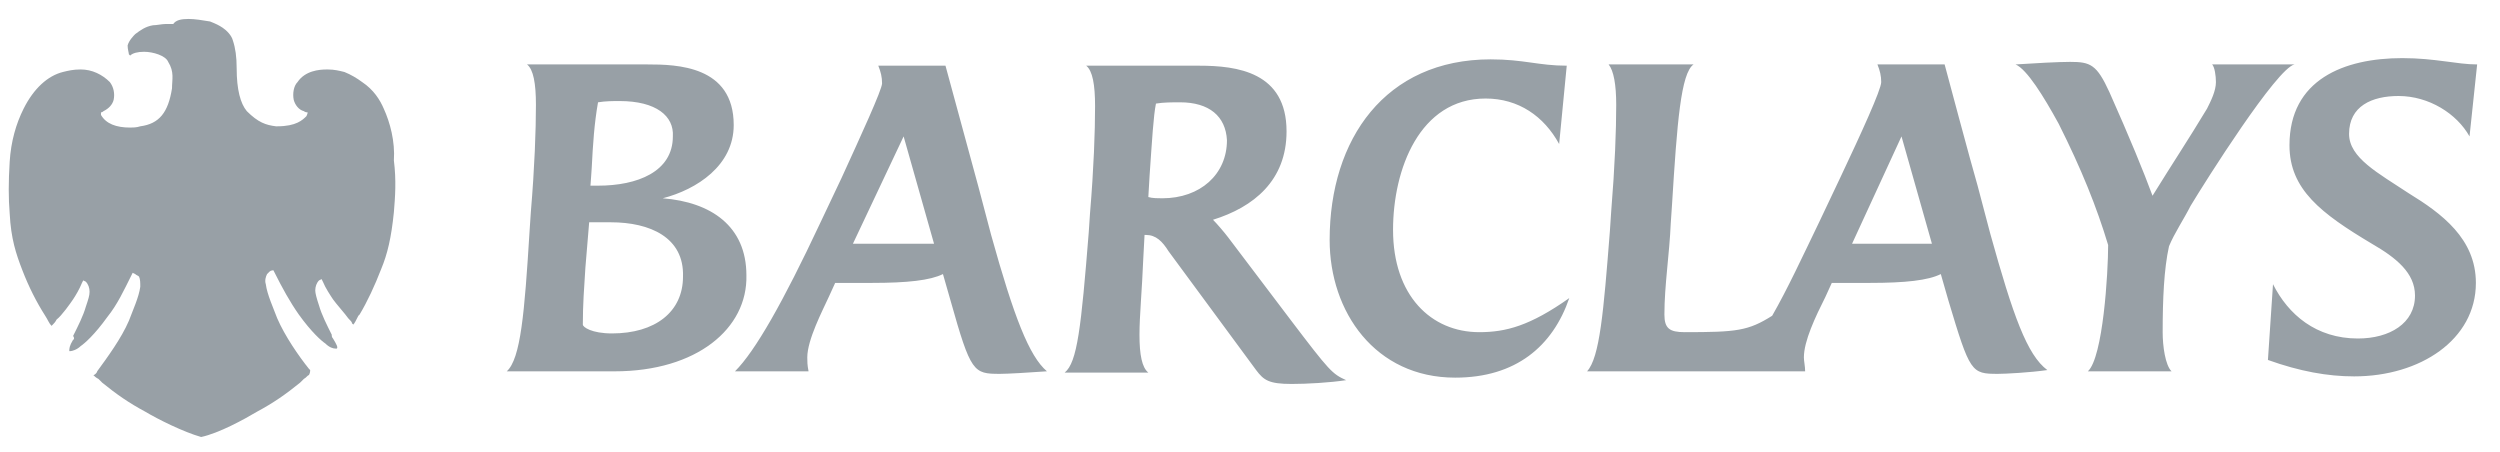 <svg width="105" height="19" viewBox="0 0 105 19" fill="none" xmlns="http://www.w3.org/2000/svg">
<g id="Barclays">
<path id="Fill 56" fill-rule="evenodd" clip-rule="evenodd" d="M103.72 5.729C103.187 4.775 102.016 4.032 100.738 4.032C99.62 4.032 98.661 4.456 98.661 5.623C98.661 6.631 99.886 7.268 101.164 8.116C102.549 8.965 103.987 10.026 103.987 11.882C103.987 14.27 101.643 15.808 98.874 15.808C97.756 15.808 96.584 15.596 95.253 15.118L95.466 11.936C96.105 13.209 97.276 14.217 99.034 14.217C100.365 14.217 101.43 13.58 101.43 12.413C101.43 11.458 100.631 10.822 99.62 10.238C97.489 8.965 96.158 7.957 96.158 6.101C96.158 3.342 98.448 2.441 100.898 2.441C102.282 2.441 103.188 2.706 104.04 2.706L103.72 5.729ZM92.004 8.647C91.738 9.177 91.312 9.814 91.098 10.344C90.886 11.299 90.832 12.572 90.832 13.951C90.832 14.535 90.939 15.331 91.205 15.596H87.69C88.329 15.012 88.542 11.458 88.542 10.291C88.063 8.7 87.424 7.108 86.465 5.199C85.826 4.032 85.134 2.918 84.655 2.706C85.454 2.653 86.465 2.599 86.945 2.599C87.797 2.599 88.063 2.706 88.596 3.872C89.448 5.782 90.034 7.214 90.406 8.222C91.258 6.843 91.897 5.888 92.696 4.562C92.856 4.244 93.069 3.819 93.069 3.448C93.069 3.183 93.016 2.812 92.909 2.705H96.371C95.625 2.865 92.643 7.586 92.004 8.647ZM79.863 5.729L77.786 10.238H81.141L79.863 5.729ZM83.911 15.702C82.793 15.702 82.74 15.649 81.834 12.625L81.514 11.511C80.982 11.777 80.023 11.882 78.532 11.882H76.935L76.669 12.466C76.243 13.315 75.763 14.323 75.763 15.012C75.763 15.171 75.816 15.383 75.816 15.596H66.657C67.189 15.012 67.349 13.102 67.615 9.707L67.668 8.912C67.828 6.949 67.881 5.464 67.881 4.403C67.881 3.554 67.775 2.971 67.562 2.705H71.13C70.597 3.077 70.438 5.145 70.225 8.593L70.171 9.389C70.118 10.662 69.905 11.988 69.905 13.209C69.905 13.792 70.118 13.951 70.757 13.951C72.941 13.951 73.42 13.898 74.431 13.262C75.071 12.148 75.71 10.768 76.402 9.336L77.307 7.427C78.159 5.623 79.011 3.766 79.011 3.448C79.011 3.183 78.958 2.971 78.852 2.705H81.674C81.674 2.705 82.793 6.896 83.059 7.798L83.591 9.814C84.55 13.261 85.136 14.906 85.988 15.543C85.242 15.649 84.23 15.702 83.911 15.702ZM61.117 15.861C57.762 15.861 55.845 13.103 55.845 10.079C55.845 5.835 58.188 2.493 62.608 2.493C63.993 2.493 64.632 2.759 65.803 2.759L65.484 6.048C64.845 4.881 63.78 4.138 62.395 4.138C59.626 4.138 58.508 7.108 58.508 9.655C58.508 12.413 60.105 13.951 62.129 13.951C63.247 13.951 64.259 13.686 65.91 12.519C65.218 14.535 63.673 15.861 61.117 15.861ZM49.561 4.297C49.242 4.297 48.869 4.297 48.55 4.35C48.443 4.881 48.39 5.835 48.283 7.374L48.23 8.276C48.39 8.328 48.656 8.328 48.816 8.328C50.413 8.328 51.532 7.321 51.532 5.888C51.478 4.881 50.786 4.297 49.561 4.297ZM54.248 16.126C53.289 16.126 53.076 15.967 52.757 15.543L49.082 10.556C48.816 10.132 48.55 9.867 48.124 9.867H48.071L48.017 10.875C47.964 12.201 47.858 13.262 47.858 14.057C47.858 14.906 47.964 15.437 48.23 15.649H44.716C45.248 15.224 45.408 13.739 45.727 9.761L45.78 8.965C45.94 7.055 45.993 5.517 45.993 4.456C45.993 3.554 45.887 2.971 45.621 2.759H50.361C51.958 2.759 54.035 3.024 54.035 5.517C54.035 7.586 52.651 8.7 50.946 9.23C51.106 9.389 51.425 9.761 51.585 9.973L54.195 13.421C55.846 15.596 55.952 15.702 56.538 15.967C55.845 16.073 54.887 16.126 54.248 16.126ZM37.952 5.729L35.822 10.238H39.23L37.952 5.729ZM42 15.702C40.882 15.702 40.775 15.649 39.923 12.625L39.604 11.511C39.071 11.776 38.113 11.882 36.622 11.882H35.077L34.811 12.466C34.545 13.049 33.906 14.27 33.906 15.012C33.906 15.171 33.906 15.33 33.959 15.595H30.87C31.722 14.747 32.894 12.678 34.438 9.389L35.343 7.479C36.142 5.729 37.047 3.766 37.047 3.501C37.047 3.236 36.994 3.024 36.888 2.758H39.71C39.71 2.758 40.456 5.517 41.095 7.851L41.627 9.866C42.586 13.314 43.225 14.959 43.971 15.595C43.225 15.649 42.32 15.702 42 15.702ZM26.023 4.244C25.756 4.244 25.437 4.244 25.117 4.297C24.958 5.199 24.904 6.047 24.852 7.055C24.852 7.055 24.798 7.851 24.798 7.798H25.118C26.768 7.798 28.26 7.214 28.26 5.729C28.313 4.88 27.567 4.244 26.023 4.244ZM25.651 9.336H24.745L24.586 11.246C24.532 12.095 24.479 12.784 24.479 13.633C24.479 13.739 24.852 14.004 25.704 14.004C27.515 14.004 28.686 13.102 28.686 11.617C28.739 9.973 27.302 9.336 25.651 9.336ZM25.81 15.596H21.284C21.869 15.065 22.029 13.155 22.242 9.708L22.295 8.912C22.455 7.002 22.509 5.464 22.509 4.403C22.509 3.501 22.402 2.918 22.136 2.706H27.195C28.42 2.706 30.816 2.758 30.816 5.252C30.816 6.949 29.271 7.957 27.834 8.328C29.858 8.487 31.349 9.495 31.349 11.564C31.402 13.792 29.272 15.596 25.81 15.596Z" fill="#98A0A6"/>
<path id="Fill 58" fill-rule="evenodd" clip-rule="evenodd" d="M16.117 4.562C15.958 4.191 15.691 3.767 15.212 3.448C14.999 3.289 14.733 3.13 14.466 3.024C14.253 2.971 14.04 2.918 13.774 2.918H13.721C13.402 2.918 12.816 2.971 12.496 3.448C12.336 3.607 12.283 3.926 12.336 4.191C12.39 4.403 12.549 4.615 12.762 4.668C12.762 4.668 12.816 4.721 12.922 4.721C12.922 4.774 12.869 4.88 12.869 4.88C12.709 5.039 12.443 5.305 11.644 5.305H11.591C11.165 5.252 10.845 5.146 10.366 4.668C10.1 4.35 9.94 3.766 9.94 2.865C9.94 2.387 9.887 2.016 9.78 1.698C9.727 1.486 9.514 1.273 9.354 1.167C9.194 1.061 9.088 1.008 8.822 0.902C8.502 0.849 8.182 0.796 7.916 0.796C7.597 0.796 7.384 0.849 7.277 1.008H6.958C6.798 1.008 6.585 1.061 6.425 1.061C6.106 1.114 5.893 1.273 5.68 1.432C5.626 1.485 5.413 1.698 5.36 1.91C5.36 2.069 5.413 2.228 5.413 2.281L5.466 2.334C5.573 2.228 5.786 2.175 6.052 2.175C6.425 2.175 6.957 2.334 7.064 2.599C7.33 3.024 7.224 3.342 7.224 3.713C7.064 4.721 6.691 5.199 5.892 5.305C5.733 5.358 5.573 5.358 5.466 5.358C4.881 5.358 4.454 5.199 4.241 4.827V4.721C4.241 4.721 4.295 4.721 4.348 4.668C4.561 4.562 4.721 4.403 4.774 4.191C4.827 3.926 4.774 3.66 4.614 3.448C4.295 3.13 3.869 2.917 3.389 2.917C3.07 2.917 2.857 2.971 2.644 3.023C2.005 3.183 1.419 3.713 0.993 4.562C0.673 5.199 0.46 5.941 0.407 6.79C0.354 7.639 0.354 8.328 0.407 8.965C0.46 10.026 0.673 10.662 0.94 11.352C1.206 12.041 1.526 12.678 1.898 13.261C2.005 13.421 2.058 13.58 2.164 13.686L2.218 13.633C2.271 13.58 2.324 13.527 2.377 13.421C2.59 13.262 2.963 12.731 3.07 12.572C3.176 12.413 3.336 12.148 3.442 11.882L3.496 11.777L3.602 11.829C3.709 11.936 3.762 12.095 3.762 12.254C3.762 12.413 3.709 12.572 3.602 12.89C3.496 13.262 3.283 13.686 3.07 14.111C3.123 14.163 3.123 14.27 3.07 14.27C2.91 14.535 2.91 14.641 2.91 14.747H2.963C3.016 14.747 3.229 14.694 3.389 14.535C3.549 14.429 3.975 14.057 4.507 13.315C4.934 12.784 5.2 12.201 5.519 11.564L5.572 11.458L5.679 11.511C5.732 11.564 5.785 11.564 5.839 11.617C5.892 11.723 5.892 11.882 5.892 12.041C5.839 12.466 5.572 13.05 5.413 13.474C5.093 14.217 4.507 15.012 4.081 15.596C4.081 15.649 3.975 15.755 3.921 15.755C3.975 15.808 4.028 15.861 4.134 15.914L4.294 16.073C4.88 16.55 5.413 16.922 6.105 17.293C6.637 17.611 7.702 18.142 8.448 18.354C9.194 18.195 10.259 17.611 10.791 17.293C11.484 16.922 12.016 16.55 12.602 16.073L12.762 15.914C12.868 15.861 12.921 15.755 12.975 15.755C13.028 15.649 13.028 15.596 13.028 15.543L12.975 15.49C12.549 14.959 11.963 14.111 11.643 13.368C11.484 12.944 11.217 12.36 11.164 11.936C11.111 11.777 11.164 11.617 11.217 11.511L11.324 11.405C11.377 11.352 11.483 11.352 11.483 11.352L11.537 11.458C11.856 12.095 12.176 12.678 12.549 13.209C13.081 13.951 13.507 14.323 13.667 14.429C13.826 14.588 13.986 14.641 14.093 14.641H14.146C14.199 14.588 14.146 14.482 13.986 14.216C13.933 14.163 13.933 14.11 13.933 14.057C13.72 13.633 13.507 13.209 13.401 12.837C13.294 12.519 13.241 12.307 13.241 12.201C13.241 12.041 13.294 11.882 13.401 11.776L13.507 11.723L13.56 11.829C13.667 12.095 13.88 12.413 13.986 12.572C14.093 12.731 14.519 13.209 14.626 13.368C14.732 13.474 14.785 13.527 14.785 13.58L14.838 13.633C14.892 13.58 14.945 13.474 15.051 13.262L15.104 13.209C15.424 12.678 15.744 11.989 16.01 11.299C16.276 10.662 16.436 9.973 16.543 8.912C16.596 8.275 16.649 7.586 16.543 6.737C16.597 5.941 16.384 5.146 16.117 4.562Z" fill="#98A0A6"/>
</g>
</svg>

